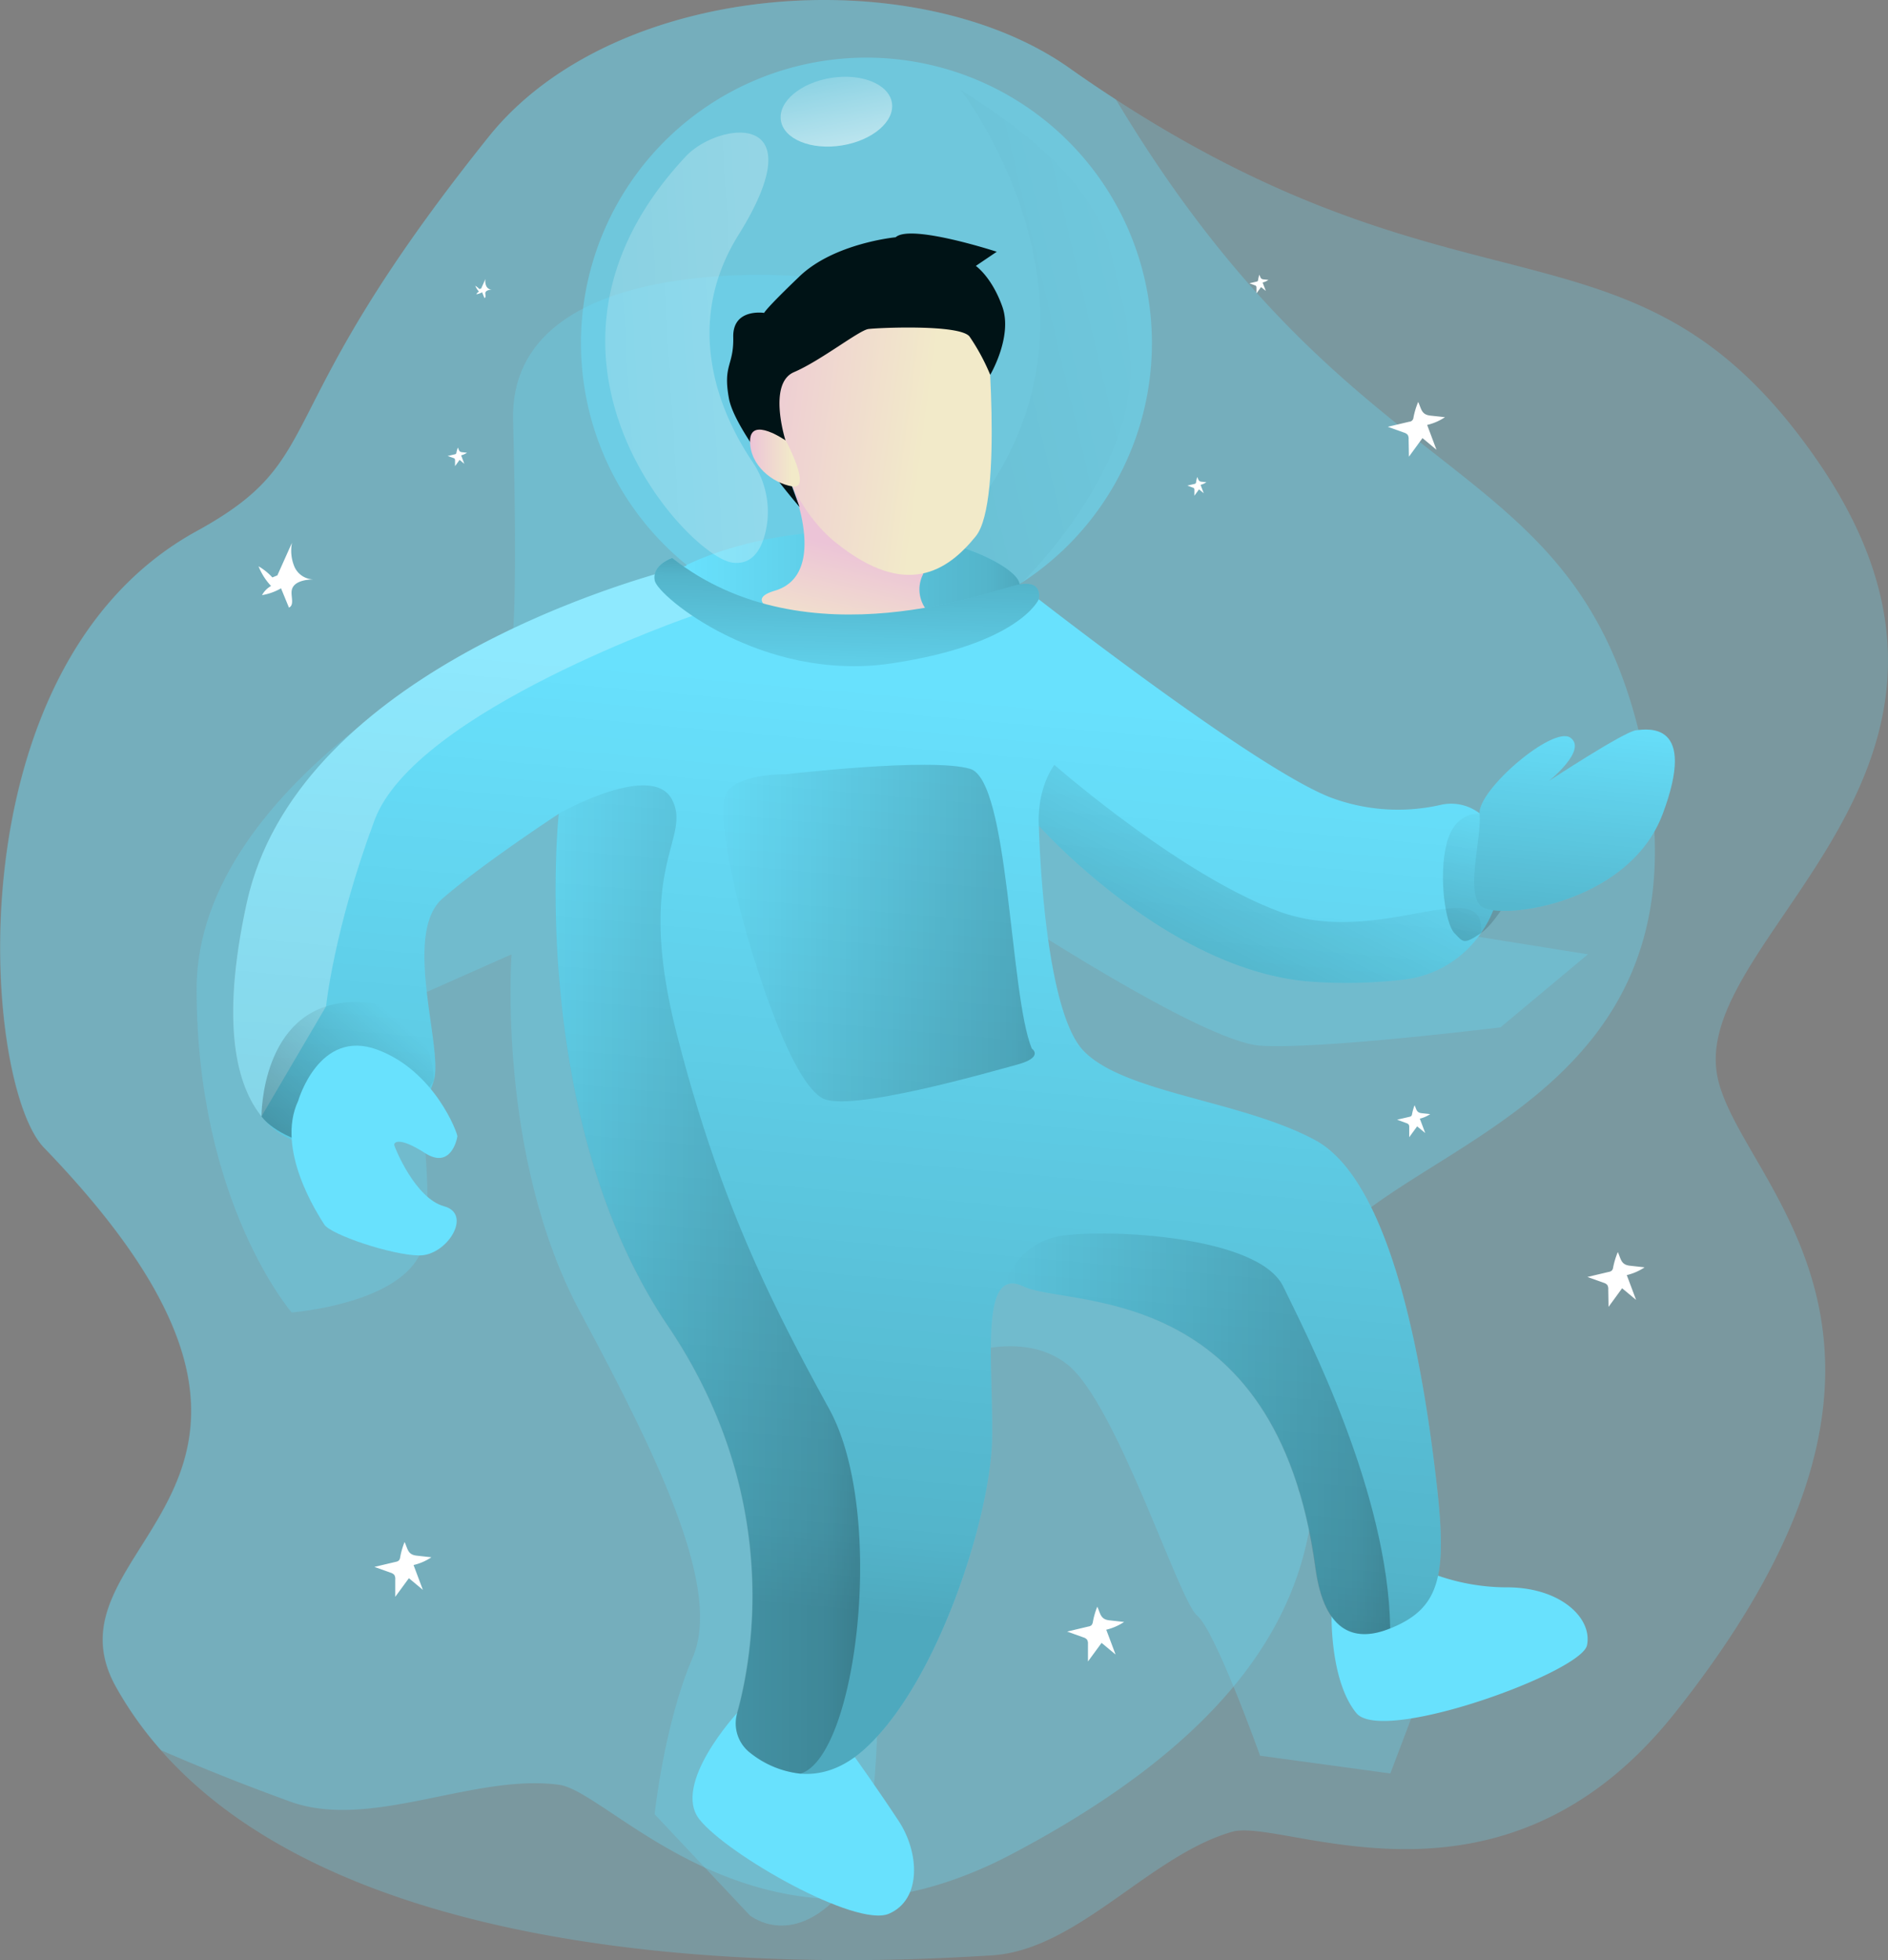 <svg xmlns="http://www.w3.org/2000/svg" xmlns:xlink="http://www.w3.org/1999/xlink" width="632.902" height="656.999" viewBox="0 0 632.902 656.999">
  <rect x="0" y="0" width="632.902" height="656.999" fill="#808080" stroke="none"/>
  <defs>
    <linearGradient id="linear-gradient" x1="0.776" y1="0.218" x2="-1.794" y2="1.677" gradientUnits="objectBoundingBox">
      <stop offset="0" stop-opacity="0"/>
      <stop offset="0.91" stop-opacity="0.8"/>
      <stop offset="1"/>
    </linearGradient>
    <linearGradient id="linear-gradient-2" x1="0.522" y1="0.1" x2="0.45" y2="0.866" xlink:href="#linear-gradient"/>
    <linearGradient id="linear-gradient-3" x1="0" y1="0.502" x2="1" y2="0.502" xlink:href="#linear-gradient"/>
    <linearGradient id="linear-gradient-4" x1="0.829" y1="0.144" x2="-1.656" y2="2.733" xlink:href="#linear-gradient"/>
    <linearGradient id="linear-gradient-5" x1="0" y1="0.5" x2="1" y2="0.5" xlink:href="#linear-gradient"/>
    <linearGradient id="linear-gradient-6" x1="-0.001" y1="0.5" x2="0.999" y2="0.5" xlink:href="#linear-gradient"/>
    <linearGradient id="linear-gradient-7" x1="0.574" y1="-0.079" x2="0.382" y2="1.335" xlink:href="#linear-gradient"/>
    <linearGradient id="linear-gradient-8" x1="0.562" y1="-0.131" x2="0.415" y2="1.262" xlink:href="#linear-gradient"/>
    <linearGradient id="linear-gradient-11" x1="0.724" y1="0.228" x2="-0.07" y2="0.981" xlink:href="#linear-gradient"/>
    <linearGradient id="linear-gradient-12" x1="0.59" y1="0.442" x2="0.41" y2="1.132" gradientUnits="objectBoundingBox">
      <stop offset="0" stop-color="#ecc4d7"/>
      <stop offset="0.42" stop-color="#efd4d1"/>
      <stop offset="1" stop-color="#f2eac9"/>
    </linearGradient>
    <linearGradient id="linear-gradient-13" x1="-0.051" y1="0.373" x2="0.709" y2="0.515" xlink:href="#linear-gradient-12"/>
    <linearGradient id="linear-gradient-14" x1="-0.006" y1="0.5" x2="0.994" y2="0.5" xlink:href="#linear-gradient-12"/>
    <linearGradient id="linear-gradient-15" x1="0.412" y1="1.313" x2="0.518" y2="0.06" xlink:href="#linear-gradient"/>
    <linearGradient id="linear-gradient-16" x1="-0.874" y1="0.655" x2="5.819" y2="0.057" gradientUnits="objectBoundingBox">
      <stop offset="0" stop-color="#fff" stop-opacity="0"/>
      <stop offset="1" stop-color="#fff"/>
    </linearGradient>
    <linearGradient id="linear-gradient-17" x1="0.421" y1="-0.67" x2="0.635" y2="2.512" xlink:href="#linear-gradient-16"/>
  </defs>
  <g id="_404" data-name="404" transform="translate(0.016 -0.009)">
    <path id="Path_34" data-name="Path 34" d="M629.725,363.214c6.5,36.5,86.438,87.375-14.178,213.947-58.433,73.509-131.122,34.821-148.425,39.8-27.81,8.007-51.753,39.645-80.618,41.422-32.81,1.953-206.467,13.046-278.473-68.764a121.689,121.689,0,0,1-15.038-21.131C65.2,519,179.568,502.382,68.8,387.645c-20.721-21.483-31.247-161.373,51.128-206.623,45.934-25.193,21.854-37.184,98.019-132.235,42.3-52.73,143.269-59.292,194.593-23.064q8.007,5.664,15.624,10.585C548,114.192,602.934,70.739,662.773,156.532,735.263,260.449,621.269,315.854,629.725,363.214Z" transform="translate(-54.13 -2.96)" fill="#68e1fd" opacity="0.25" style="isolation: isolate"/>
    <path id="Path_35" data-name="Path 35" d="M492.307,434.145c-8.71,36.032,44.039,114.736-98.937,190.218-83.04,43.844-134.071-20.8-151.862-23.162-28.669-3.906-63.315,15.526-90.461,5.527-7.6-2.793-23.24-8.515-42.965-17.108a121.692,121.692,0,0,1-15.038-21.131C65.253,519,179.618,502.382,68.846,387.645,48.125,366.163,37.6,226.272,119.975,181.022c45.836-25.193,21.756-37.184,97.921-132.235C260.2-3.943,361.165-10.5,412.489,25.723q8.007,5.664,15.624,10.585l.918,1.484C511.8,175.007,584.486,151.2,605.676,258.145,630.244,382.431,503.6,387.372,492.307,434.145Z" transform="translate(-54.082 -2.96)" fill="#68e1fd" opacity="0.3" style="isolation: isolate"/>
    <path id="Path_36" data-name="Path 36" d="M221.8,18.43s63.491,81.868-5.644,151.725l25.388,14.061s40.2-38.216,36.9-76.79S269.671,48.642,221.8,18.43Z" transform="translate(100.297 11.774)" opacity="0.25" fill="url(#linear-gradient)" style="isolation: isolate"/>
    <path id="Path_37" data-name="Path 37" d="M193.945,98.886c1.465,57.046,0,70.5,0,70.5S87.86,218.075,87.86,289.553s31.853,108.37,31.853,108.37,34.45-2.617,42.789-19.1-4.98-84.993-4.98-84.993l35.915-15.936S188.418,345.74,216.5,397.923s47.2,93.469,37.634,115.713S241.4,566.112,241.4,566.112l31.931,33.923s15,12.226,32.478-9.765,6.874-120.419,10.761-125.38,21.873-50.621,21.873-50.621,24.9-12.03,41.4,1.152,37.321,79.173,43.414,84.114,21.1,46.965,21.1,46.965l43.668,5.957,8.945-23.592-39.723-71.439-5.2-68.217-17.87-30.036-71.439-44.352-4.355-51.48s66.244,43.746,85.93,45.152,80.638-6.132,80.638-6.132l29.294-24.471-44.684-7.148L423.3,252.017l-84.817-58.2L288.116,82.754l1.953-32.126S192.48,41.84,193.945,98.886Z" transform="translate(-21.968 41.992)" fill="#68e1fd" opacity="0.27" style="isolation: isolate"/>
    <path id="Path_38" data-name="Path 38" d="M187.882,297s-21.971,23.807-12.557,35.622,52.4,36.325,63.471,31.6,10.253-20.506,3.34-31.033-14.764-21.483-14.764-21.483Z" transform="translate(59.148 277.24)" fill="#68e1fd"/>
    <path id="Path_39" data-name="Path 39" d="M282.715,288.157s-.43,21.639,8.3,32.263,75.462-13.671,77.318-22.732-8.73-19.178-26.189-19.412a71.011,71.011,0,0,1-28.748-5.859S280.918,270.912,282.715,288.157Z" transform="translate(163.653 253.781)" fill="#68e1fd"/>
    <path id="Path_40" data-name="Path 40" d="M345.363,108.692a95.7,95.7,0,1,1-28.028-67.8,95.7,95.7,0,0,1,28.028,67.8Z" transform="translate(40.775 6.466)" fill="#68e1fd" opacity="0.49" style="isolation: isolate"/>
    <path id="Path_41" data-name="Path 41" d="M283.7,112.112a95.89,95.89,0,0,1-111.826-6.484s23.435-12.577,60.542-11.464C262.956,95.16,283.7,106.839,283.7,112.112Z" transform="translate(58.091 83.879)" fill="#68e1fd"/>
    <path id="Path_42" data-name="Path 42" d="M512.423,223.146h0a36.423,36.423,0,0,1-25.779,15.624,167.837,167.837,0,0,1-29.939.781c-48.453-2.754-92.512-52.339-92.512-52.339s1.328,61.284,15,75.462S431.8,279.2,456.7,292.515c26.7,14.3,36.872,79.876,41.012,116.826,3.281,29.724.742,40.231-15.624,46.871-11.034,4.492-22.029,2.48-25.115-20.311-13.046-96.613-83.079-87.2-97.96-94.289-2.793-1.328-4.882-1.269-6.464-.117-3.672,2.676-4.453,11.288-4.453,21.951,0,9.081.566,19.647.41,29.294-.449,25.76-17.85,80.677-41.969,103.253-7.812,7.382-15.507,9.472-22.186,8.945a32.614,32.614,0,0,1-16.952-7.031,12.323,12.323,0,0,1-4.336-13.1c5.253-18.787,15.233-73.119-23.143-129.93-47.5-70.307-36.677-171.665-36.677-171.665s-25.388,16.62-38.942,28.376.234,50.035-2.89,60.893C154.113,297.71,123,294.526,123,294.526a25.388,25.388,0,0,1-19.334-9.9h0c-8.163-10.116-13.944-30.486-4.98-71.5,16.444-75.169,123.388-106.768,143.992-112.2,2.226-.586,3.437-.859,3.437-.859l111.826,6.406s77.552,61.05,104.151,71.3A64.447,64.447,0,0,0,499,180.195a15.624,15.624,0,0,1,18.5,11.215l.352,1.289A36.6,36.6,0,0,1,512.423,223.146Z" transform="translate(-15.961 89.573)" fill="#68e1fd"/>
    <path id="Path_43" data-name="Path 43" d="M512.423,223.146h0a36.423,36.423,0,0,1-25.779,15.624,167.837,167.837,0,0,1-29.939.781c-48.453-2.754-92.512-52.339-92.512-52.339s1.328,61.284,15,75.462S431.8,279.2,456.7,292.515c26.7,14.3,36.872,79.876,41.012,116.826,3.281,29.724.742,40.231-15.624,46.871-11.034,4.492-22.029,2.48-25.115-20.311-13.046-96.613-83.079-87.2-97.96-94.289-2.793-1.328-4.882-1.269-6.464-.117-3.672,2.676-4.453,11.288-4.453,21.951,0,9.081.566,19.647.41,29.294-.449,25.76-17.85,80.677-41.969,103.253-7.812,7.382-15.507,9.472-22.186,8.945a32.614,32.614,0,0,1-16.952-7.031,12.323,12.323,0,0,1-4.336-13.1c5.253-18.787,15.233-73.119-23.143-129.93-47.5-70.307-36.677-171.665-36.677-171.665s-25.388,16.62-38.942,28.376.234,50.035-2.89,60.893C154.113,297.71,123,294.526,123,294.526a25.388,25.388,0,0,1-19.334-9.9h0c-8.163-10.116-13.944-30.486-4.98-71.5,16.444-75.169,123.388-106.768,143.992-112.2,2.226-.586,3.437-.859,3.437-.859l111.826,6.406s77.552,61.05,104.151,71.3A64.447,64.447,0,0,0,499,180.195a15.624,15.624,0,0,1,18.5,11.215l.352,1.289A36.6,36.6,0,0,1,512.423,223.146Z" transform="translate(-15.961 89.573)" opacity="0.25" fill="url(#linear-gradient-2)" style="isolation: isolate"/>
    <path id="Path_44" data-name="Path 44" d="M248.157,116.407s-93,31.911-106.632,68.529-16.249,62.4-16.249,62.4l-21.639,36.872h0c-8.163-10.116-13.944-30.486-4.98-71.5,16.443-75.17,123.389-106.769,143.993-112.2Z" transform="translate(-15.99 89.993)" fill="#fff" opacity="0.25" style="isolation: isolate"/>
    <path id="Path_45" data-name="Path 45" d="M283.7,112.112a95.89,95.89,0,0,1-111.826-6.484s23.435-12.577,60.542-11.464C262.956,95.16,283.7,106.839,283.7,112.112Z" transform="translate(58.091 83.879)" opacity="0.25" fill="url(#linear-gradient-3)" style="isolation: isolate"/>
    <path id="Path_46" data-name="Path 46" d="M99,213.289s-.293-36.032,28.845-38.239,28.9,26.092,28.9,26.092-14.8,26.912-38.415,22.049C103.394,220.124,99,213.289,99,213.289Z" transform="translate(-11.352 160.909)" fill="url(#linear-gradient-4)"/>
    <path id="Path_47" data-name="Path 47" d="M231.584,469.017a32.459,32.459,0,0,1-16.62-6.777,12.694,12.694,0,0,1-4.628-13.534c5.273-18.924,15.077-73.1-23.182-129.755-47.5-70.307-36.677-171.665-36.677-171.665S182,129.4,188.638,142.658,175.69,164.57,190.2,221.226s31.99,90.735,51.109,125.653S250.527,463.373,231.584,469.017Z" transform="translate(36.694 125.494)" opacity="0.25" fill="url(#linear-gradient-5)" style="isolation: isolate"/>
    <path id="Path_48" data-name="Path 48" d="M199.219,137.416s48.551-5.722,61.753-1.836,13.2,75.4,20.682,93.742c0,0,4.3,2.91-4.921,5.41s-56.636,16.21-65.326,11.21-17.831-30.759-23.045-47.379-13.534-49.9-8.554-55.718S199.219,137.416,199.219,137.416Z" transform="translate(64.195 122.124)" opacity="0.25" fill="url(#linear-gradient-6)" style="isolation: isolate"/>
    <path id="Path_49" data-name="Path 49" d="M314.073,142.716s-8.3-1.113-11.073,10.116-.293,26.912,2.617,29.841,2.929,4.14,8.945,0S327.646,164,327.646,164,328.9,140.431,314.073,142.716Z" transform="translate(181.9 130.065)" opacity="0.25" fill="url(#linear-gradient-7)" style="isolation: isolate"/>
    <path id="Path_50" data-name="Path 50" d="M308.976,156.419c.684,7.949-4.453,25.076,0,30.6s49.761.508,61.4-30.6-5-28.416-8.945-28.005-29.294,17.049-29.294,17.049,13.1-10.39,7.285-14.55S308.292,148.451,308.976,156.419Z" transform="translate(186.997 116.361)" fill="#68e1fd"/>
    <path id="Path_51" data-name="Path 51" d="M308.976,156.419c.684,7.949-4.453,25.076,0,30.6s49.761.508,61.4-30.6-5-28.416-8.945-28.005-29.294,17.049-29.294,17.049,13.1-10.39,7.285-14.55S308.292,148.451,308.976,156.419Z" transform="translate(186.997 116.361)" opacity="0.25" fill="url(#linear-gradient-8)" style="isolation: isolate"/>
    <path id="Path_52" data-name="Path 52" d="M106.4,200.906s6.992-24.295,26.4-17.167,27.049,28.162,26.951,29.08-2.168,11.19-10.878,5.6-10.487-3.593-10.273-2.637,7.031,17.87,16.7,20.487.957,16.581-8.359,16.483-29.685-7.011-31.794-10.351S98.7,217.31,106.4,200.906Z" transform="translate(-6.446 168.058)" fill="#68e1fd"/>
    <path id="Path_53" data-name="Path 53" d="M106.4,200.906s6.992-24.295,26.4-17.167,27.049,28.162,26.951,29.08-2.168,11.19-10.878,5.6-10.487-3.593-10.273-2.637,7.031,17.87,16.7,20.487.957,16.581-8.359,16.483-29.685-7.011-31.794-10.351S98.7,217.31,106.4,200.906Z" transform="translate(-6.446 168.058)" opacity="0.25" fill="url(#linear-gradient-5)" style="isolation: isolate"/>
    <path id="Path_54" data-name="Path 54" d="M355.95,347.02c-11.034,4.492-22.029,2.48-25.115-20.311-13.046-96.613-83.079-87.2-97.96-94.289-2.793-1.328-4.882-1.269-6.464-.117,0,0,4.16-14.686,19.666-16.913s65.7,0,74,17.03S355.227,301.575,355.95,347.02Z" transform="translate(110.065 198.784)" opacity="0.25" fill="url(#linear-gradient-5)" style="isolation: isolate"/>
    <path id="Path_55" data-name="Path 55" d="M380.682,190.583h0A36.423,36.423,0,0,1,354.9,206.207a167.835,167.835,0,0,1-29.939.781c-48.453-2.754-92.512-52.339-92.512-52.339-.625-13.065,5.214-20.408,5.214-20.408s41.774,36.7,75.326,49.136S382.264,169.823,380.682,190.583Z" transform="translate(115.779 122.136)" opacity="0.25" fill="url(#linear-gradient-11)" style="isolation: isolate"/>
    <path id="Path_56" data-name="Path 56" d="M195.11,86.46s12.343,29.529-5.859,34.938,25.232,15.624,39.059,12.968,13.671-4.648,13.671-4.648a11.112,11.112,0,0,1-3.105-13.671C242.45,107.279,195.11,86.46,195.11,86.46Z" transform="translate(70.473 76.603)" fill="url(#linear-gradient-12)"/>
    <path id="Path_57" data-name="Path 57" d="M259.651,65.224s6.054,62.3-3.418,74.017-23.436,21.111-47.027,2.07-31.97-69.818-14.94-79.8S241.508,36.535,259.651,65.224Z" transform="translate(70.867 40.501)" fill="url(#linear-gradient-13)"/>
    <path id="Path_58" data-name="Path 58" d="M235.434,44.3s-20.565,1.953-32.2,13.085S191.36,69.65,191.36,69.65s-10.585-1.66-10.37,8.1-3.535,9.159-1.445,20.584,23.689,36.4,23.689,36.4l-9.2-24.8,4.492,2.539s-6.113-19.139,2.832-22.967S223.192,75.464,226.3,75.054s30.564-1.66,33.884,2.5a70.307,70.307,0,0,1,6.953,12.85s7.6-12.85,4.062-22.83S262.31,53.9,262.31,53.9l7.011-4.746S240.433,39.73,235.434,44.3Z" transform="translate(64.794 35.236)" fill="#001316"/>
    <path id="Path_59" data-name="Path 59" d="M194.852,80.4s-11.835-8.32-11.991,0,7.656,14.3,14.257,15.35S194.852,80.4,194.852,80.4Z" transform="translate(68.562 67.309)" fill="url(#linear-gradient-14)"/>
    <path id="Path_60" data-name="Path 60" d="M172.412,98.74s-6.913,2.265-5.859,7.577,36.13,34.157,79.173,27.771S295.273,112.6,295.273,112.6s1.621-6.484-6.445-5.019S217.877,134.4,172.412,98.74Z" transform="translate(52.92 88.306)" fill="#68e1fd"/>
    <path id="Path_61" data-name="Path 61" d="M172.412,98.74s-6.913,2.265-5.859,7.577,36.13,34.157,79.173,27.771S295.273,112.6,295.273,112.6s1.621-6.484-6.445-5.019S217.877,134.4,172.412,98.74Z" transform="translate(52.92 88.306)" opacity="0.25" fill="url(#linear-gradient-15)" style="isolation: isolate"/>
    <path id="Path_62" data-name="Path 62" d="M300.933,77.2a1.472,1.472,0,0,1-1.426,1.387l-7.187,1.7,5.468,1.953a2.656,2.656,0,0,1,1.191.723,2.421,2.421,0,0,1,.332,1.484l.1,5.859,4.55-6.23,4.687,3.906-3.125-8.32a18.123,18.123,0,0,0,5.976-2.6l-4.921-.527c-3.027-.352-2.968-2.265-4.062-4.589a26.873,26.873,0,0,0-1.583,5.254Z" transform="translate(172.875 62.776)" fill="#fff"/>
    <path id="Path_63" data-name="Path 63" d="M335.2,223.113a1.8,1.8,0,0,1-.43.937,1.953,1.953,0,0,1-1,.449l-7.187,1.7,5.468,1.953a2.5,2.5,0,0,1,1.191.723,2.421,2.421,0,0,1,.332,1.484l.1,5.859,4.55-6.23,4.687,3.906-3.125-8.32a18.533,18.533,0,0,0,5.976-2.6l-4.922-.547c-3.027-.332-2.969-2.246-4.062-4.57a26.873,26.873,0,0,0-1.582,5.253Z" transform="translate(205.532 201.822)" fill="#fff"/>
    <path id="Path_64" data-name="Path 64" d="M126.993,272.873a1.8,1.8,0,0,1-.43.938,1.953,1.953,0,0,1-1,.449l-7.187,1.7,5.468,1.953a2.655,2.655,0,0,1,1.191.723,2.422,2.422,0,0,1,.332,1.484v5.859l4.57-6.23,4.687,3.906-3.125-8.32a18.123,18.123,0,0,0,5.976-2.6l-4.921-.547c-3.027-.332-2.968-2.246-4.062-4.57a25.6,25.6,0,0,0-1.5,5.255Z" transform="translate(7.117 249.242)" fill="#fff"/>
    <path id="Path_65" data-name="Path 65" d="M298.92,195.707a1.074,1.074,0,0,1-.234.547,1.25,1.25,0,0,1-.586.273l-4.179.977,3.183,1.172a1.465,1.465,0,0,1,.684.43,1.445,1.445,0,0,1,.2.859v3.4l2.656-3.633,2.715,2.246-1.816-4.824a10.839,10.839,0,0,0,3.476-1.523l-2.871-.312c-1.758-.2-1.719-1.308-2.363-2.656a16.73,16.73,0,0,0-.859,3.047Z" transform="translate(174.399 177.808)" fill="#fff"/>
    <path id="Path_66" data-name="Path 66" d="M245.893,283.973a2.187,2.187,0,0,1-.43.937,1.952,1.952,0,0,1-1.016.449l-7.167,1.7,5.468,1.953a2.6,2.6,0,0,1,1.191.723,2.422,2.422,0,0,1,.332,1.484v5.859l4.57-6.23,4.687,3.906-3.125-8.32a18.534,18.534,0,0,0,5.976-2.6l-4.941-.547c-3.008-.332-2.949-2.246-4.043-4.57a25.6,25.6,0,0,0-1.5,5.253Z" transform="translate(120.424 259.82)" fill="#fff"/>
    <path id="Path_67" data-name="Path 67" d="M271.48,51.936a.858.858,0,0,1-.137.332,1.132,1.132,0,0,1-.351.156l-2.422.566,1.855.684a.859.859,0,0,1,.391.254.82.82,0,0,1,.117.488v1.953l1.543-2.109,1.6,1.289L273,52.737a6.288,6.288,0,0,0,1.953-.879l-1.66-.176c-1.035-.117-1.016-.762-1.387-1.562A10.4,10.4,0,0,0,271.48,51.936Z" transform="translate(150.242 41.973)" fill="#fff"/>
    <path id="Path_68" data-name="Path 68" d="M260.83,86.676a.683.683,0,0,1-.156.313.879.879,0,0,1-.332.156l-2.422.566,1.836.684a.82.82,0,0,1,.41.254.86.86,0,0,1,.117.488V91.09l1.543-2.109,1.582,1.289-1.055-2.812a6.054,6.054,0,0,0,1.953-.879l-1.68-.176c-1.016-.117-1-.762-1.367-1.562a8.7,8.7,0,0,0-.43,1.836Z" transform="translate(140.093 75.06)" fill="#fff"/>
    <path id="Path_69" data-name="Path 69" d="M133.879,81.567a.781.781,0,0,1-.156.312.664.664,0,0,1-.332.156l-2.441.566,1.953.684a.82.82,0,0,1,.41.254,1.074,1.074,0,0,1,.117.508V86l1.523-2.09,1.582,1.308-1.055-2.832a6.054,6.054,0,0,0,1.953-.879l-1.68-.176c-1.016-.117-1-.762-1.367-1.543a8.534,8.534,0,0,0-.507,1.779Z" transform="translate(19.095 70.247)" fill="#fff"/>
    <path id="Path_70" data-name="Path 70" d="M104.8,107.057l4.9-10.937a13.847,13.847,0,0,0,.879,8.163,7.128,7.128,0,0,0,6.679,4.121c-3.125,0-7.187.7-7.656,3.769-.293,1.953.957,4.843-.918,5.683l-2.656-6.464a18.846,18.846,0,0,1-6.367,2.285,7.616,7.616,0,0,1,3.027-3.066,21.112,21.112,0,0,1-4.2-6.6,19.529,19.529,0,0,1,4.629,3.73" transform="translate(-11.838 85.809)" fill="#fff"/>
    <path id="Path_71" data-name="Path 71" d="M137.662,54.081l1.465-3.261a3.906,3.906,0,0,0,.254,2.422,2.129,2.129,0,0,0,1.953,1.23c-.937,0-2.148.215-2.285,1.133,0,.6.293,1.445-.273,1.68l-.781-1.953a5.957,5.957,0,0,1-1.953.684,2.148,2.148,0,0,1,.9-.918,6.5,6.5,0,0,1-1.25-1.953,6.308,6.308,0,0,1,1.367,1.113" transform="translate(23.612 42.64)" fill="#fff"/>
    <path id="Path_72" data-name="Path 72" d="M200.632,169.858c6.347.84,9.472-3.906,10.976-9.765a29.763,29.763,0,0,0-4.316-24.119c-9.081-13.456-24.51-44.039-4.668-75.873,26.58-42.633-6.777-37.907-17.577-26.443C122.611,100.313,185.809,167.9,200.632,169.858Z" transform="translate(44.874 18.73)" fill="url(#linear-gradient-16)" style="isolation: isolate"/>
    <ellipse id="Ellipse_5" data-name="Ellipse 5" cx="18.846" cy="11.464" rx="18.846" ry="11.464" transform="translate(259.942 29.1) rotate(-9.095)" fill="url(#linear-gradient-17)" style="isolation: isolate"/>
  </g>
</svg>
